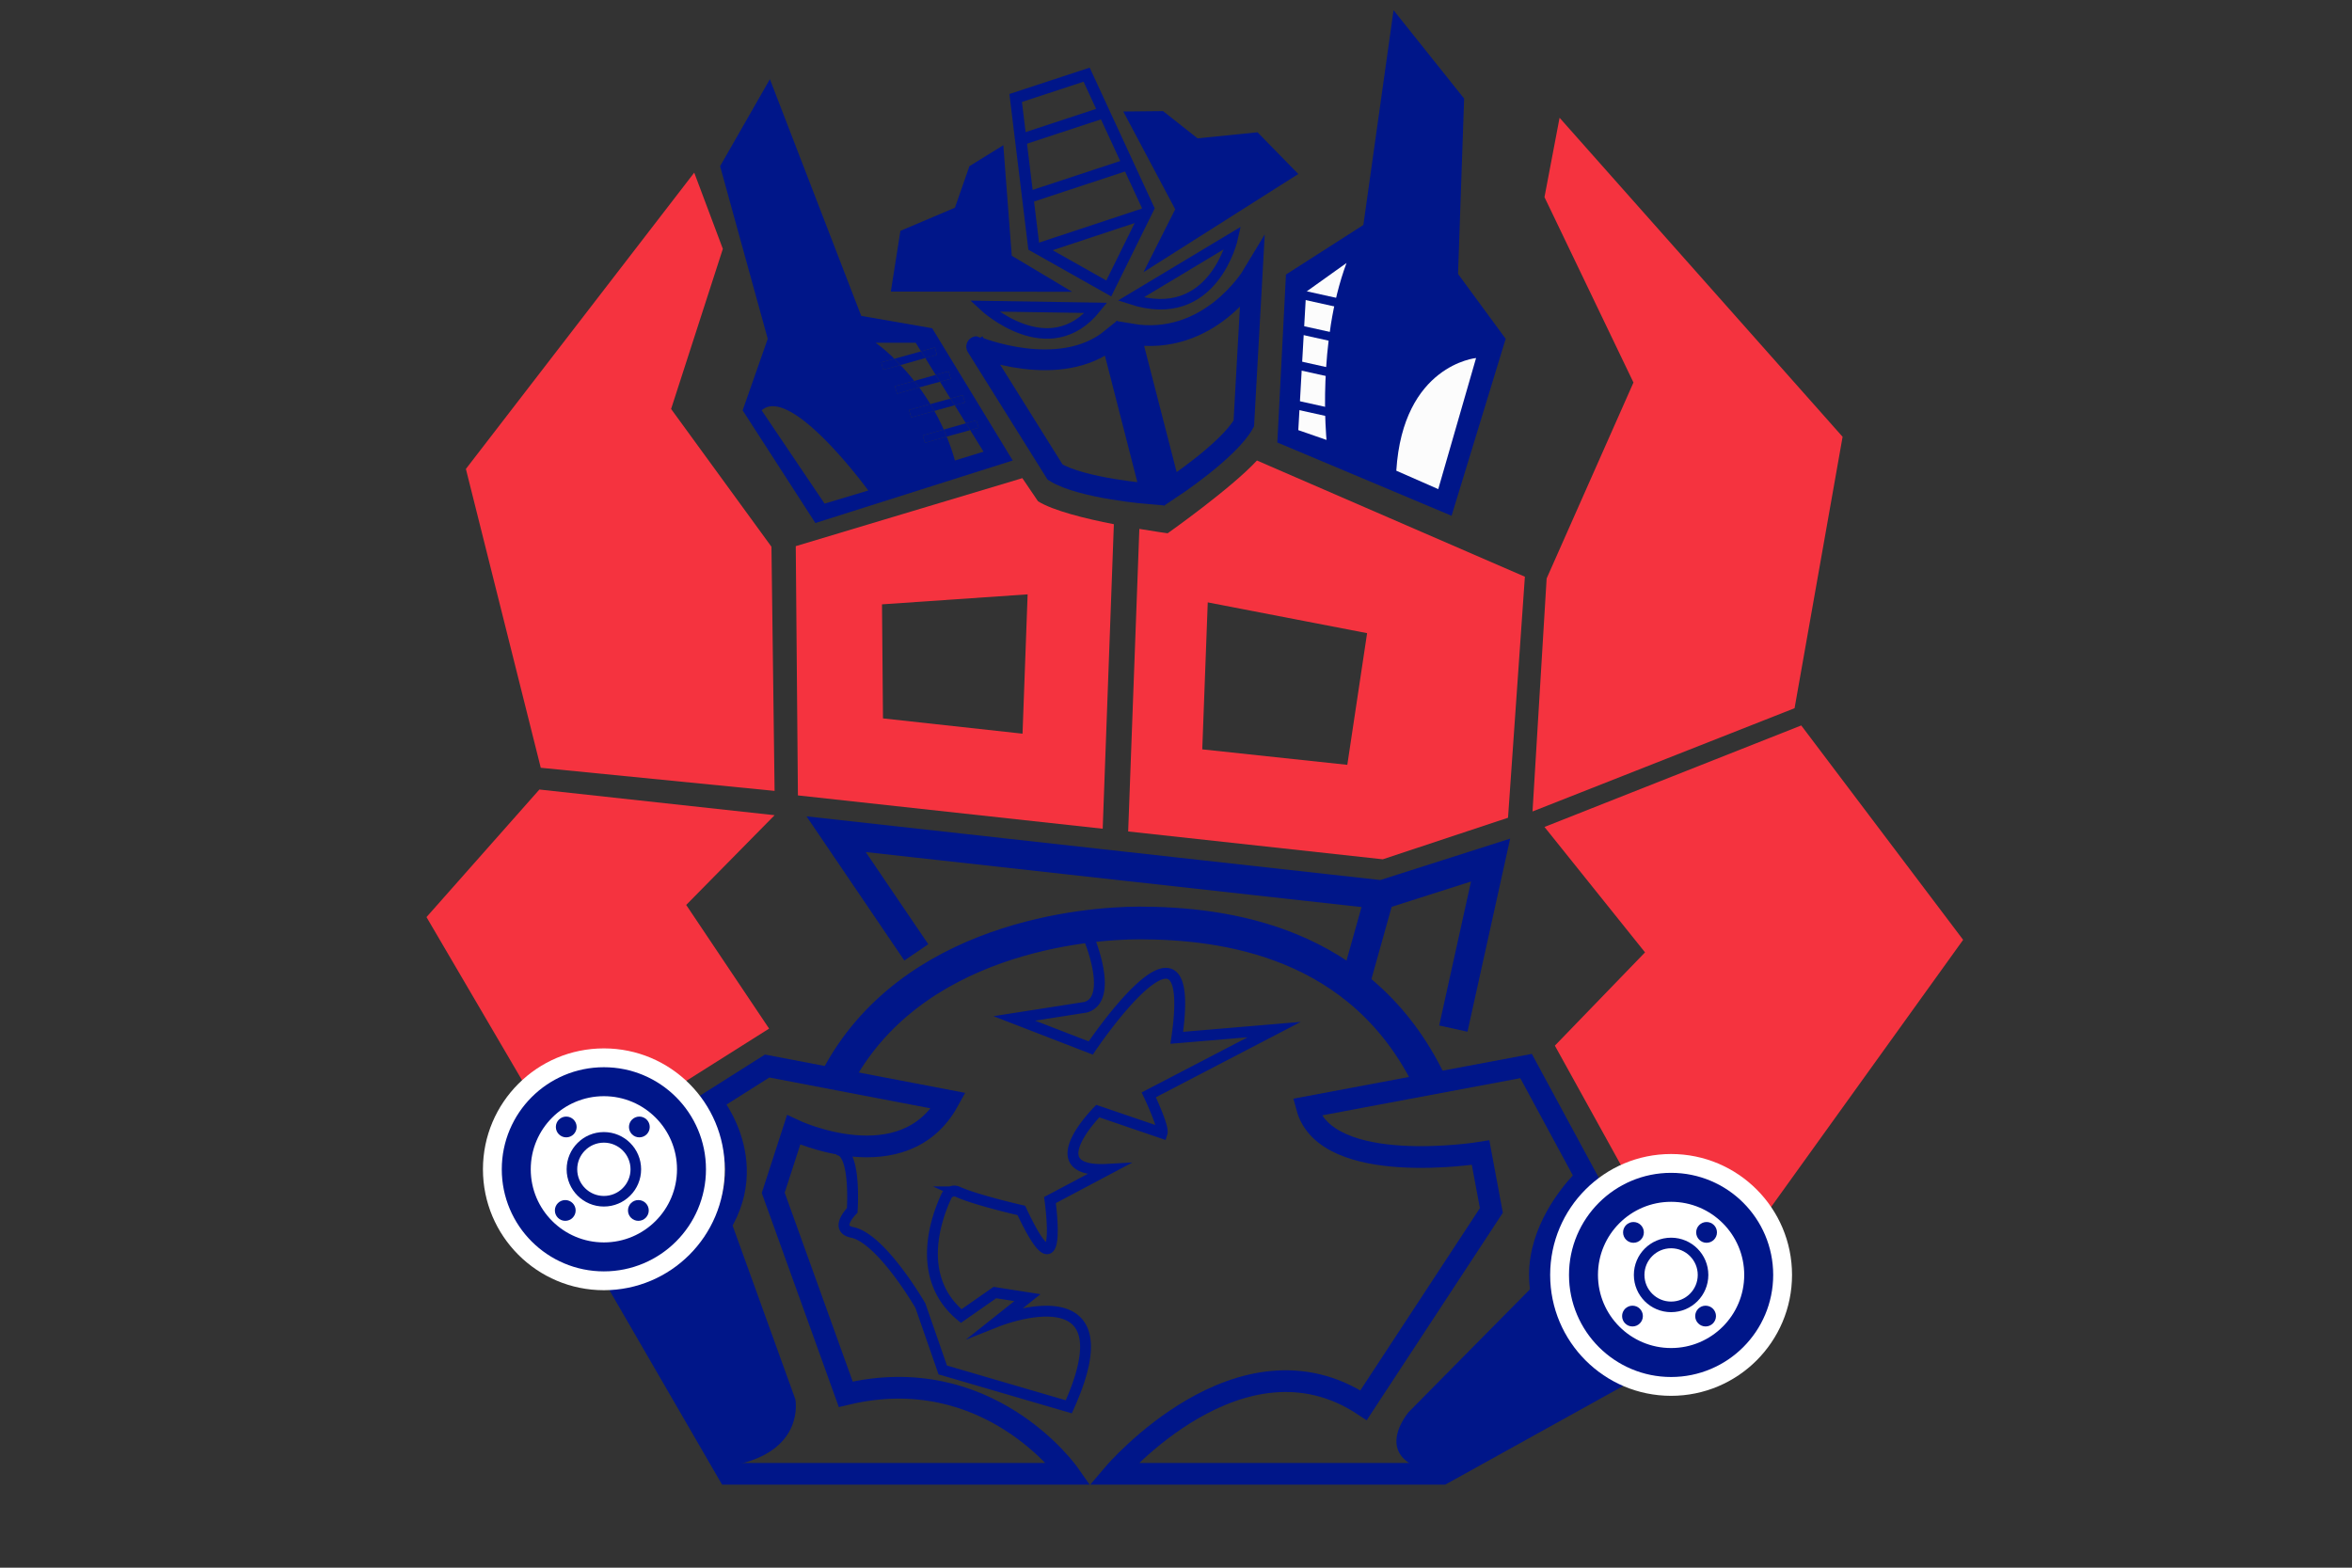 <svg id="_100_" data-name="100%" xmlns="http://www.w3.org/2000/svg" width="1200" height="800" viewBox="0 0 1200 800"><rect x="0" y="0" width="1200" height="800" fill="#333333" stroke="none"/><polygon points="275.2 402.9 395.2 416 350.1 461.8 392.4 524.9 289.1 590.1 217.6 468 275.2 402.9" fill="#f5333f"/><polygon points="788 422 919 370.2 1001.6 479.6 867 666.9 793.3 533.6 839.3 486 788 422" fill="#f5333f"/><path d="M778.6,544l30.7,56.8s-60.4,55.4,11.9,104l-85.3,47.3H568.2s64.8-76.4,127.5-35l65.2-99.4-5.5-29.5s-78.9,12.9-88.6-23.2Z" fill="none" stroke="#001689" stroke-miterlimit="10" stroke-width="11.08"/><path d="M783.4,655.1l-64.6,65.4s-22.4,25.8,17.1,31.6l85.3-47.3s-38.5-33.2-34.8-49a5.3,5.3,0,0,0,.1-2.5C786.2,652.7,785.4,652.9,783.4,655.1Z" fill="#001689"/><path d="M391.4,544l-28.6,18.1s30.9,36.6-3.7,74.1c-8.8,9.5-21.5,14.8-40.9,23.7l53.4,92.2H545.3s-40.8-58.2-113.8-40.6l-37-102.8,10.4-32.1s56.2,26.7,79-14.9Z" fill="none" stroke="#001689" stroke-miterlimit="10" stroke-width="11.08"/><path d="M372.9,623l32.9,91.1s5.3,26.6-31.9,33.7l-56-88.4s42-19.5,44.8-35.4C362.9,622.7,370.9,617.2,372.9,623Z" fill="#001689"/><circle cx="308.1" cy="596.7" r="61.7" fill="#fff"/><circle cx="852.6" cy="650.6" r="61.7" fill="#fff"/><circle cx="308.1" cy="596.7" r="44.7" fill="none" stroke="#001689" stroke-miterlimit="10" stroke-width="14.78"/><circle cx="308.1" cy="596.7" r="16.3" fill="none" stroke="#001689" stroke-miterlimit="10" stroke-width="5.4"/><circle cx="325.7" cy="617.7" r="5.3" fill="#001689"/><circle cx="326.2" cy="575.1" r="5.3" fill="#001689"/><circle cx="288.4" cy="617.7" r="5.3" fill="#001689"/><circle cx="288.9" cy="575.1" r="5.3" fill="#001689"/><circle cx="852.6" cy="650.6" r="44.7" fill="none" stroke="#001689" stroke-miterlimit="10" stroke-width="14.78"/><circle cx="852.6" cy="650.6" r="16.3" fill="none" stroke="#001689" stroke-miterlimit="10" stroke-width="5.4"/><circle cx="870.2" cy="671.6" r="5.3" fill="#001689"/><circle cx="870.7" cy="628.9" r="5.3" fill="#001689"/><circle cx="832.9" cy="671.6" r="5.3" fill="#001689"/><circle cx="833.4" cy="628.9" r="5.3" fill="#001689"/><path d="M426.6,550.8C464.4,478.1,554.9,471,581.1,471c43.5,0,113.6,9.1,148.4,81" fill="none" stroke="#001689" stroke-miterlimit="10" stroke-width="16.68"/><path d="M555.9,479.6s12.5,30.2-2,34.4l-36.4,5.7,39,15.1s55.1-82.2,43.9-5.2l49.7-4.2-64,33.3s7.8,16.4,6.8,19.5L560.1,567s-31.7,31.8,5.2,29.7l-29.6,15.7s7.4,52.2-14.6,5.3c0,0-23.2-5.3-32.4-9.5a4.4,4.4,0,0,0-5.8,2.1c-5.3,11.3-16.2,41.7,7.5,61.3l17.2-12,16.6,2.6-15.1,12s68.2-27.1,36.2,43.7L481,699.1l-11.4-32.8s-19.8-34.3-34.8-37.4c-9.4-1.9,0-11.2,0-11.2s2.3-32-8.2-30.9" fill="none" stroke="#001689" stroke-miterlimit="10" stroke-width="5.54"/><polyline points="467.5 486 426.6 425.7 705 456.6 760.5 438.9 741.5 524.9" fill="none" stroke="#001689" stroke-miterlimit="10" stroke-width="14.78"/><line x1="691" y1="503.3" x2="704" y2="456.9" fill="none" stroke="#001689" stroke-miterlimit="10" stroke-width="14.78"/><path d="M567,172.9l20.3,79.2s-35.5-2.8-49-11.2l-40-64S540.6,194.4,567,172.9Z" fill="none" stroke="#001689" stroke-miterlimit="10" stroke-width="10.59"/><path d="M576.7,170.4l20.4,79.2s29.8-19.6,37.5-33.5l4.2-75.4S616.8,177.3,576.7,170.4Z" fill="none" stroke="#001689" stroke-miterlimit="10" stroke-width="10.59"/><path d="M641.3,235c-13.1,14.2-45.5,37.1-45.5,37.1h-.3s-5.9-.8-14.2-2.2l-5.7,154.4,129.9,14.2,63.9-21.2,8.6-123Zm46.1,155.3-74-7.9,2.8-75,81.3,15.7Z" fill="#f5333f"/><path d="M521.6,244,406,278.7l1.1,127.2,155.5,17,5.7-155.4c-14.5-2.8-31-6.9-38.7-11.7Zm.1,130.4-71.2-7.8-.5-58.2,74.3-5.1Z" fill="#f5333f"/><path d="M559.2,157.1l-57.1-.9S535.1,187,559.2,157.1Z" fill="none" stroke="#001689" stroke-miterlimit="10" stroke-width="5.38"/><path d="M576.9,152.6,629,121.3S619.2,166.5,576.9,152.6Z" fill="none" stroke="#001689" stroke-miterlimit="10" stroke-width="5.38"/><polygon points="565.7 147.2 585.9 106.3 554.4 38.1 518.2 50 527.4 125.6 565.7 147.2" fill="none" stroke="#001689" stroke-miterlimit="10" stroke-width="5.85"/><line x1="521.4" y1="71.1" x2="561.8" y2="57.8" fill="none" stroke="#001689" stroke-miterlimit="10" stroke-width="5.85"/><line x1="525" y1="100.6" x2="575.3" y2="84" fill="none" stroke="#001689" stroke-miterlimit="10" stroke-width="5.85"/><line x1="529.8" y1="127" x2="585.1" y2="108.7" fill="none" stroke="#001689" stroke-miterlimit="10" stroke-width="5.85"/><polygon points="573.1 56.9 599.6 106.8 583.4 138.9 662.4 88.8 641.6 67.5 611 70.6 593.4 56.7 573.1 56.9" fill="#001689"/><polygon points="511.9 74.1 516.2 130.5 547 148.9 454.5 148.8 459.4 117.8 487.2 106 494.6 84.8 511.9 74.1" fill="#001689"/><polygon points="711 5.2 747 50.3 743.9 139.8 768.2 172.9 740.6 263.2 651.7 225.8 656.1 140.1 695.6 114.8 711 5.2" fill="#001689"/><polygon points="354.2 88.1 368.8 127 342.4 208.7 393.6 279 395.2 403.6 275.9 391.8 237.7 239.3 354.2 88.1" fill="#f5333f"/><polygon points="781.9 414.1 915.6 361.4 940.1 222.9 795.7 60.1 788 100.6 833.4 195.2 789.1 295.2 781.9 414.1" fill="#f5333f"/><path d="M456.3,183.1l-6.7,1.8,1,3.8,8.8-2.4Z" fill="#001689"/><polygon points="478 181.1 477 177.3 469.9 179.3 472.1 182.7 478 181.1" fill="#001689"/><path d="M469.9,179.3l-13.6,3.8,3.1,3.2,12.7-3.6Z" fill="#001689"/><path d="M475.6,167.5l-36.2-6.3L392.8,40.4,367.4,84.8l24.3,88.1-12.8,36.5L416,266.9,516.7,235ZM420.7,257l-32.1-47.6c14.9-13.3,54.4,40.9,54.4,40.9Zm51.2-31-1.1-3.8,10.7-3c-1.5-3.3-3.1-6.5-4.8-9.5L464.9,213l-1.1-3.8,10.9-3c-1.9-3-3.8-5.9-5.7-8.5l-11.3,3.2-1.1-3.8,9.8-2.7a85.3,85.3,0,0,0-7-8.1l-8.8,2.4-1-3.8,6.7-1.8a76.6,76.6,0,0,0-9.6-8.2h20.5l2.7,4.4,7.1-2,1,3.8-5.9,1.6,5.3,8.6,6.6-1.8,1.1,3.8-5.5,1.5,5.3,8.6,6.3-1.8,1.1,3.8-5.2,1.4,5.7,9.2,5.4-1.5,1.1,3.8-4.3,1.2,6.8,11L487.2,235a109.2,109.2,0,0,0-4.2-12.2Z" fill="#001689"/><path d="M456.6,197.1l1.1,3.8,11.3-3.2c-.9-1.1-1.7-2.3-2.6-3.3Z" fill="#001689"/><polygon points="485.1 193.3 484 189.5 477.4 191.3 479.6 194.8 485.1 193.3" fill="#001689"/><path d="M477.4,191.3l-11,3.1c.9,1,1.7,2.2,2.6,3.3l10.6-2.9Z" fill="#001689"/><path d="M463.8,209.2l1.1,3.8,11.8-3.3c-.6-1.2-1.3-2.3-2-3.5Z" fill="#001689"/><polygon points="492.3 205.4 491.2 201.6 484.9 203.4 487.1 206.8 492.3 205.4" fill="#001689"/><path d="M484.9,203.4l-10.2,2.8c.7,1.2,1.4,2.3,2,3.5l10.4-2.9Z" fill="#001689"/><path d="M470.8,222.2l1.1,3.8,11.1-3.2-1.5-3.6Z" fill="#001689"/><polygon points="499.3 218.3 498.2 214.5 492.8 216 495 219.5 499.3 218.3" fill="#001689"/><path d="M492.8,216l-11.3,3.2,1.5,3.6,12-3.3Z" fill="#001689"/><path d="M698.8,160.6l7,.3-.2,3.9-9.1-.3Z" fill="none" stroke="#001689" stroke-miterlimit="10" stroke-width="1.85"/><polygon points="677.2 163.8 677.3 159.8 684.6 160.1 683.3 164 677.2 163.8" fill="#001689"/><path d="M712.4,240.2l21.4,9.4,19.3-66.9S715.8,186.2,712.4,240.2Z" fill="#fcfcfc"/><path d="M662.4,219.5l14.4,5s-4.9-49.6,10.2-90.3l-20.6,14.7Z" fill="#fcfcfc"/><rect x="659.6" y="206.7" width="21.4" height="4.49" transform="translate(61.3 -140.4) rotate(12.5)" fill="#001689"/><rect x="663" y="150.6" width="21.4" height="4.49" transform="translate(49.2 -142.5) rotate(12.5)" fill="#001689"/><rect x="658.4" y="167.7" width="21.4" height="4.49" transform="translate(52.8 -141.1) rotate(12.5)" fill="#001689"/><rect x="659.6" y="186.3" width="21.4" height="4.49" transform="translate(56.9 -140.9) rotate(12.5)" fill="#001689"/></svg>